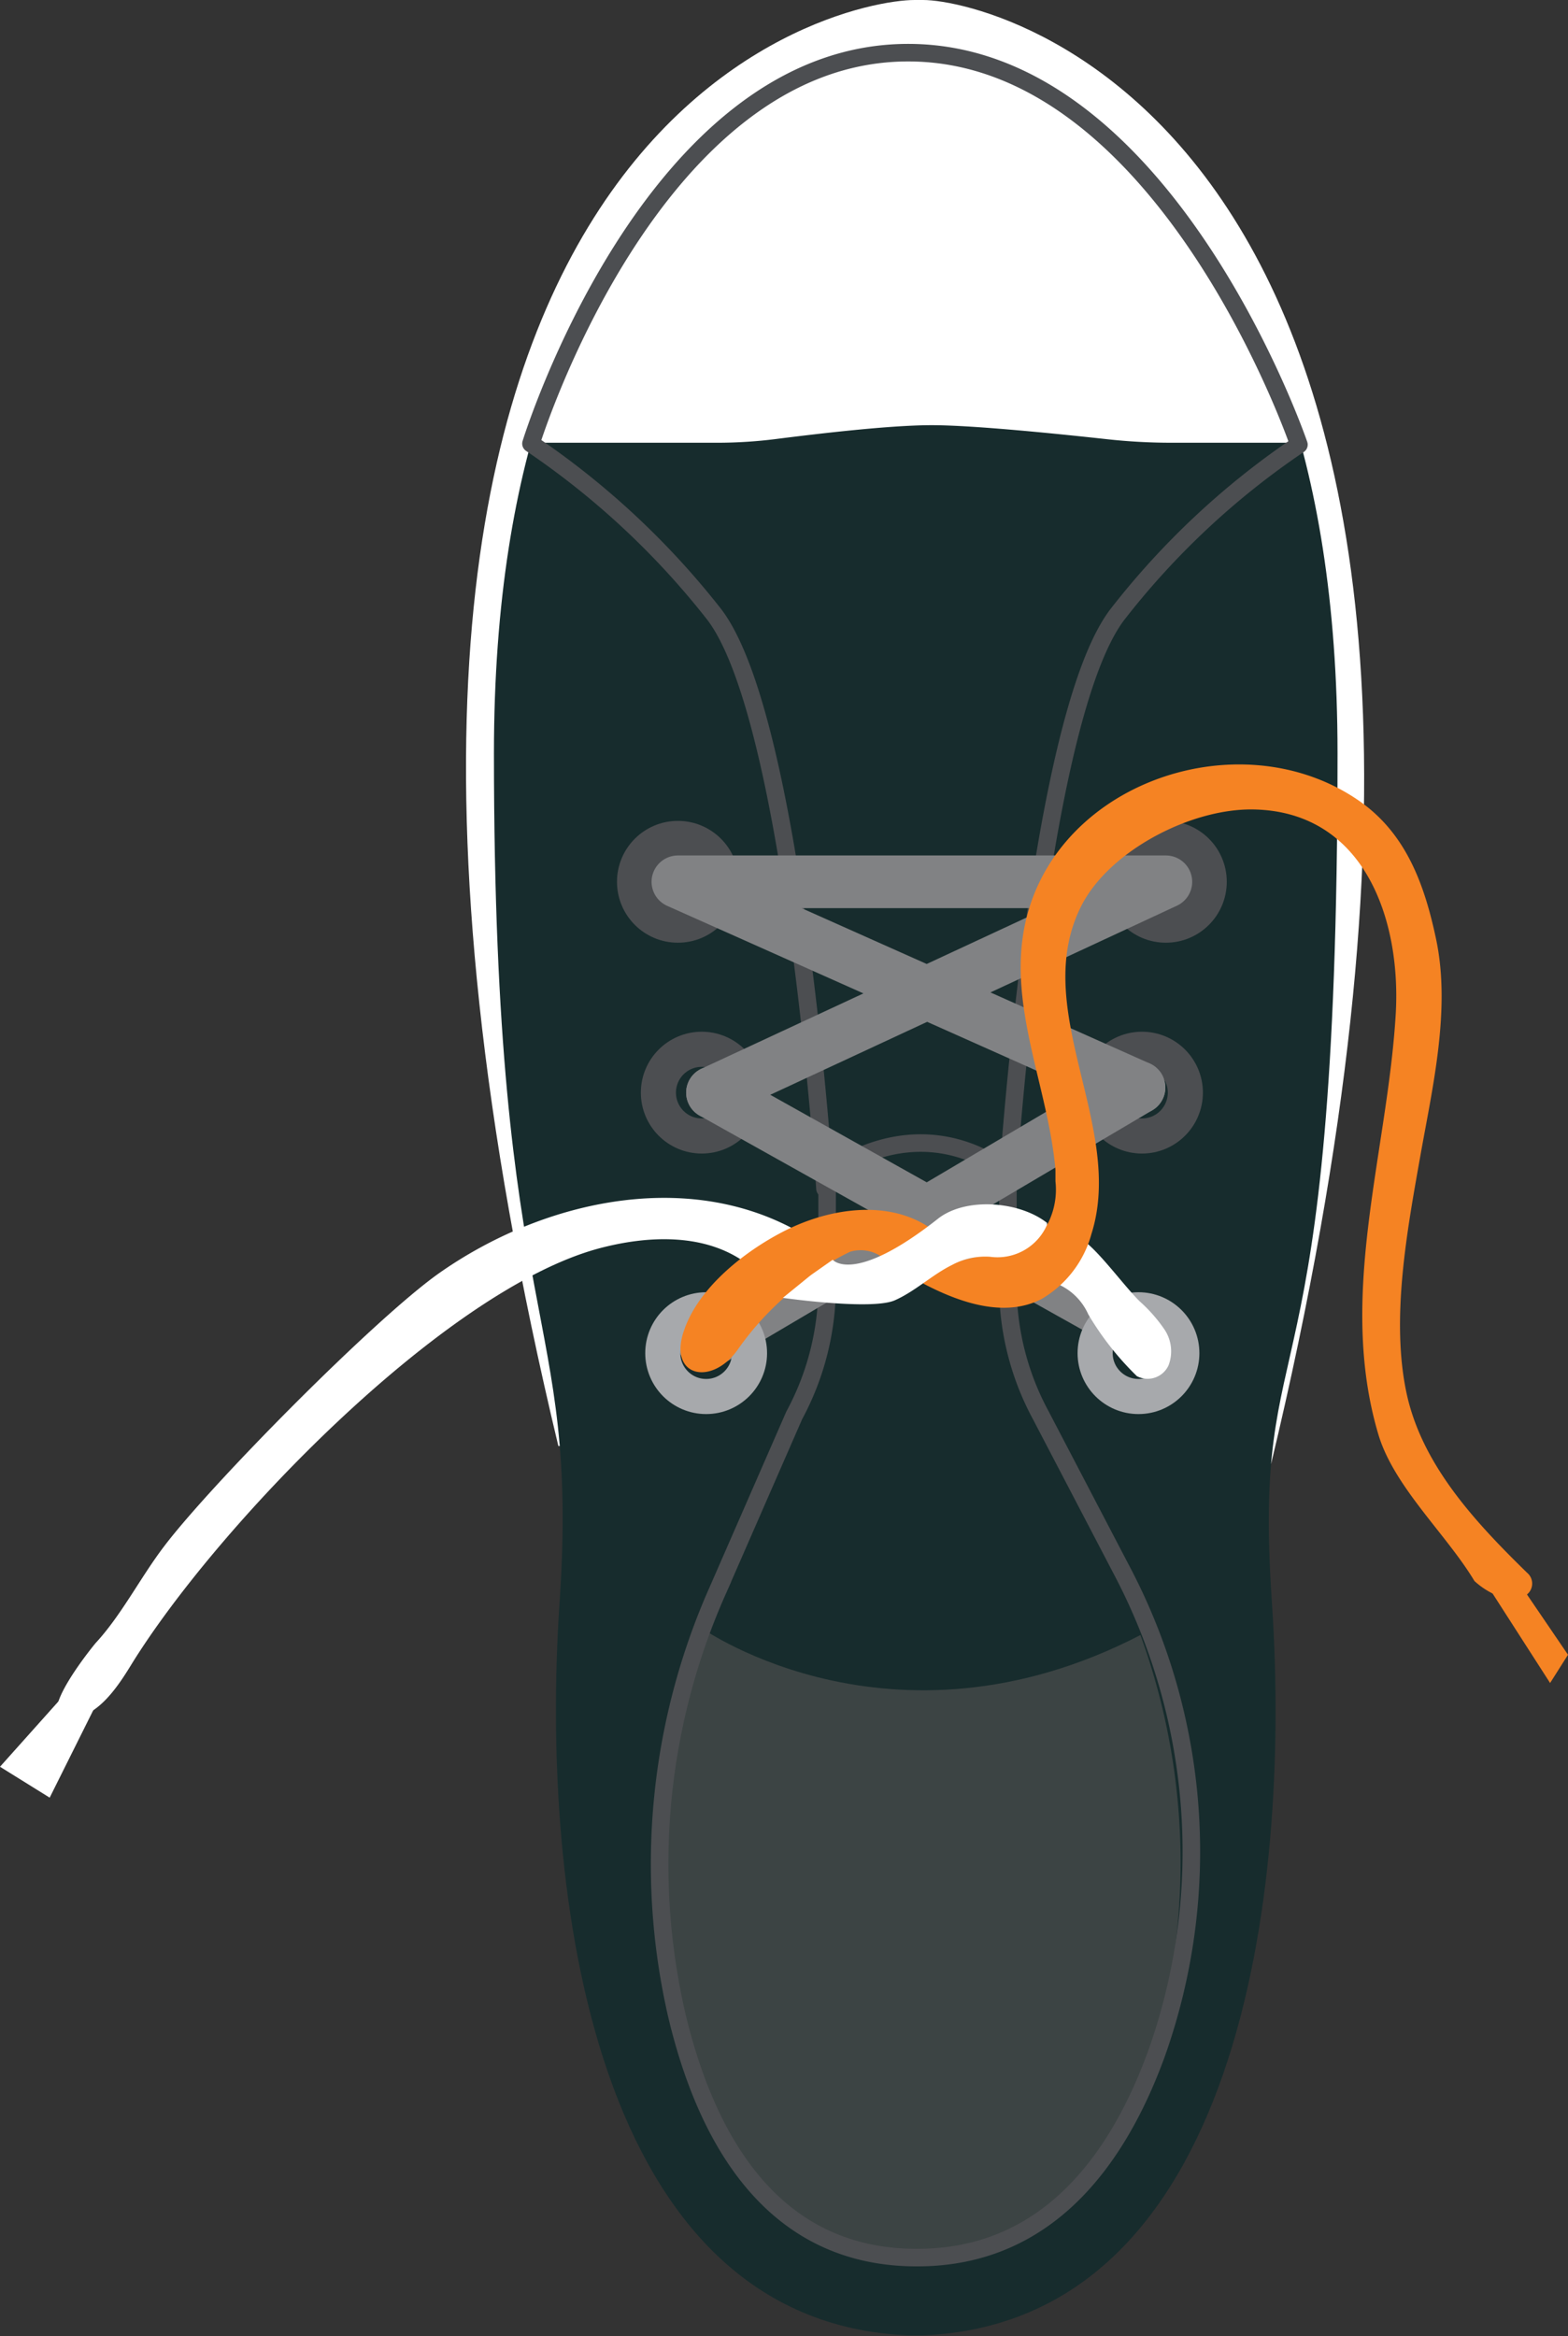 <svg id="loop" xmlns="http://www.w3.org/2000/svg" viewBox="0 0 89.33 133.07"><rect x="0" y="0" width="89.33" height="133.07" fill="#333333" stroke="none"/><defs><style>.cls-1,.cls-7{fill:#fff;}.cls-2{fill:#172c2d;}.cls-3{fill:#3c4444;}.cls-4,.cls-5,.cls-6,.cls-8,.cls-9{fill:none;}.cls-4,.cls-5,.cls-6{stroke:#4c4e51;}.cls-4,.cls-6,.cls-7,.cls-9{stroke-miterlimit:10;}.cls-5,.cls-7,.cls-8{stroke-linecap:round;}.cls-5,.cls-8{stroke-linejoin:round;}.cls-6,.cls-9{stroke-width:2px;}.cls-7,.cls-8{stroke:#818284;stroke-width:3px;}.cls-9{stroke:#a7a9ac;}.cls-10{fill:#f58323;}</style></defs><title>byteShoe-loop</title><path class="cls-1" d="M53.1,1C48.66,1,14.74,8,32.81,83.37H54.13l19.29,1C91.49,9,57.88,1,53.59,1H53.1Z" transform="translate(-1 -1)"/><path class="cls-2" d="M52.74,4c-4.34.59-23.6,5.19-23.6,39.92,0,33.34,4.89,31.37,3.74,48.35-1.13,16.71,1.93,41,19.86,41.76v0l0.43,0,0.43,0v0c17.93-.76,21-25,19.86-41.76-1.15-17,3.74-9.21,3.74-48.35C77.2,9.19,57.94,4.6,53.6,4H52.74Z" transform="translate(-1 -1)"/><path class="cls-3" d="M53.59,129.62c5.89,0,11.61-3.17,14.09-15.92a37.93,37.93,0,0,0-3.3-23.3h-22a37.93,37.93,0,0,0-3.3,23.3c2.48,12.75,8.2,15.92,14.09,15.92" transform="translate(-1 -1)"/><path class="cls-2" d="M48.08,67.89l-0.37,9.66L41,93.76s11.23,7.93,25.68,0L58.37,77.27V67.89S54.46,63.74,48.08,67.89Z" transform="translate(-1 -1)"/><path class="cls-4" d="M66.88,118a34.35,34.35,0,0,0-2-27.6l-4.59-8.79a15.52,15.52,0,0,1-1.87-7.39V67.89s-4.31-4-10.3,0v6.34a15.52,15.52,0,0,1-1.87,7.39l-4.37,10a38.34,38.34,0,0,0-2.33,24.14c1.68,7.09,5.45,13.84,13.67,13.84C60.53,129.62,64.61,124.22,66.88,118Z" transform="translate(-1 -1)"/><path class="cls-1" d="M30.68,26.22s4.77-22.4,22.74-22.4c14.08,0,20.72,16.83,21.67,22.4H67.74a33.34,33.34,0,0,1-3.66-.2c-2.65-.29-7.59-0.8-10-0.8s-6.51.49-8.81,0.78a26.54,26.54,0,0,1-3.36.22H30.68Z" transform="translate(-1 -1)"/><path class="cls-5" d="M48,68.71S46.28,42,41.69,36a45.86,45.86,0,0,0-10.44-9.73S38.1,4,52.74,4,75,26.33,75,26.33A44.94,44.94,0,0,0,64.66,36c-4.59,6-6.29,32.75-6.29,32.75" transform="translate(-1 -1)"/><circle class="cls-6" cx="39.98" cy="62.24" r="2.47"/><circle class="cls-6" cx="38.62" cy="50.23" r="2.47"/><circle class="cls-6" cx="65.06" cy="62.24" r="2.47"/><line class="cls-7" x1="40.59" y1="62.24" x2="65.67" y2="76.27"/><line class="cls-7" x1="64.89" y1="61.95" x2="40.15" y2="76.56"/><circle class="cls-6" cx="66.42" cy="50.23" r="2.47"/><polyline class="cls-8" points="64.89 61.95 38.62 50.23 66.42 50.23 40.59 62.24"/><circle class="cls-9" cx="40.23" cy="77.08" r="2.47"/><circle class="cls-9" cx="64.86" cy="77.08" r="2.47"/><path class="cls-1" d="M26.05,73.5C31.89,69.41,39.91,67.64,46.2,71a6.07,6.07,0,0,0-2.63,2c-2.35-1.77-5.63-1.64-8.47-.88C26.24,74.52,13.21,88.09,8.42,95.92c-0.86,1.4-2,3-3.62,3-1.87,0,1.46-4.11,1.66-4.34C7.92,93,9,90.86,10.33,89.11,13,85.57,22.4,76.06,26.05,73.5Z" transform="translate(-1 -1)"/><path class="cls-1" d="M61.42,74.22A3.37,3.37,0,0,1,63,75.87a16.88,16.88,0,0,0,2.77,3.52,1.31,1.31,0,0,0,1.8-.61,2.23,2.23,0,0,0-.23-2.05,8.75,8.75,0,0,0-1.42-1.61c-0.89-.89-2.15-2.63-3.09-3.38C62.62,72,61.11,74.18,61.42,74.22Z" transform="translate(-1 -1)"/><path class="cls-10" d="M45.59,71.17c2.66-1.38,6.12-1.89,8.54-.12l-2.69,1.71a2.1,2.1,0,0,0-2-.46,12.5,12.5,0,0,0-2.8,1.82A17,17,0,0,0,43,77.92C41.49,80,39,79.4,40,76.7,40.85,74.31,43.41,72.3,45.59,71.17Z" transform="translate(-1 -1)"/><path class="cls-10" d="M86.85,92a0.57,0.57,0,0,1-.27,0A4.51,4.51,0,0,1,85,91.06c-1.6-2.67-4.6-5.38-5.48-8.37-2.35-7.93.54-16.06,1-24,0.29-5.34-1.8-11.44-8.07-11.58-3.61-.08-8.26,2.37-9.84,5.48-3,5.9,2.51,12.57.57,18.7A6.17,6.17,0,0,1,60.33,75c-2.1,1.08-4.65.21-6.74-.89,0.83-1.08,2.31-1.37,3.64-1.63s2.82-.67,3.5-1.85a4.29,4.29,0,0,0,.4-2.34q0-.33,0-0.66c-0.39-4.45-2.48-8.78-1.87-13.2,1.19-8.63,12.15-12.6,19.1-7.86,2.73,1.86,3.8,4.79,4.47,8,0.81,3.94-.2,8.29-0.89,12.15-0.76,4.29-1.72,9.36-.81,13.63C82,84.42,85,87.66,88,90.59A0.8,0.8,0,0,1,87.58,92Z" transform="translate(-1 -1)"/><path class="cls-1" d="M52,75.06c1.16-.52,2.1-1.44,3.23-2a4,4,0,0,1,2.18-.47,3.08,3.08,0,0,0,3.24-1.82l0-.11c-1.57-1.24-4.63-1.48-6.21-.24-4.81,3.8-6,2.34-6,2.34l-1.21.85-0.13.1-1.5,1.22S50.71,75.66,52,75.06Z" transform="translate(-1 -1)"/><polygon class="cls-10" points="84.48 89.91 88.31 95.87 89.33 94.26 86.02 89.4 84.48 89.91"/><polygon class="cls-1" points="5.66 94.31 0 100.64 2.83 102.4 6.46 95.12 5.66 94.31"/></svg>